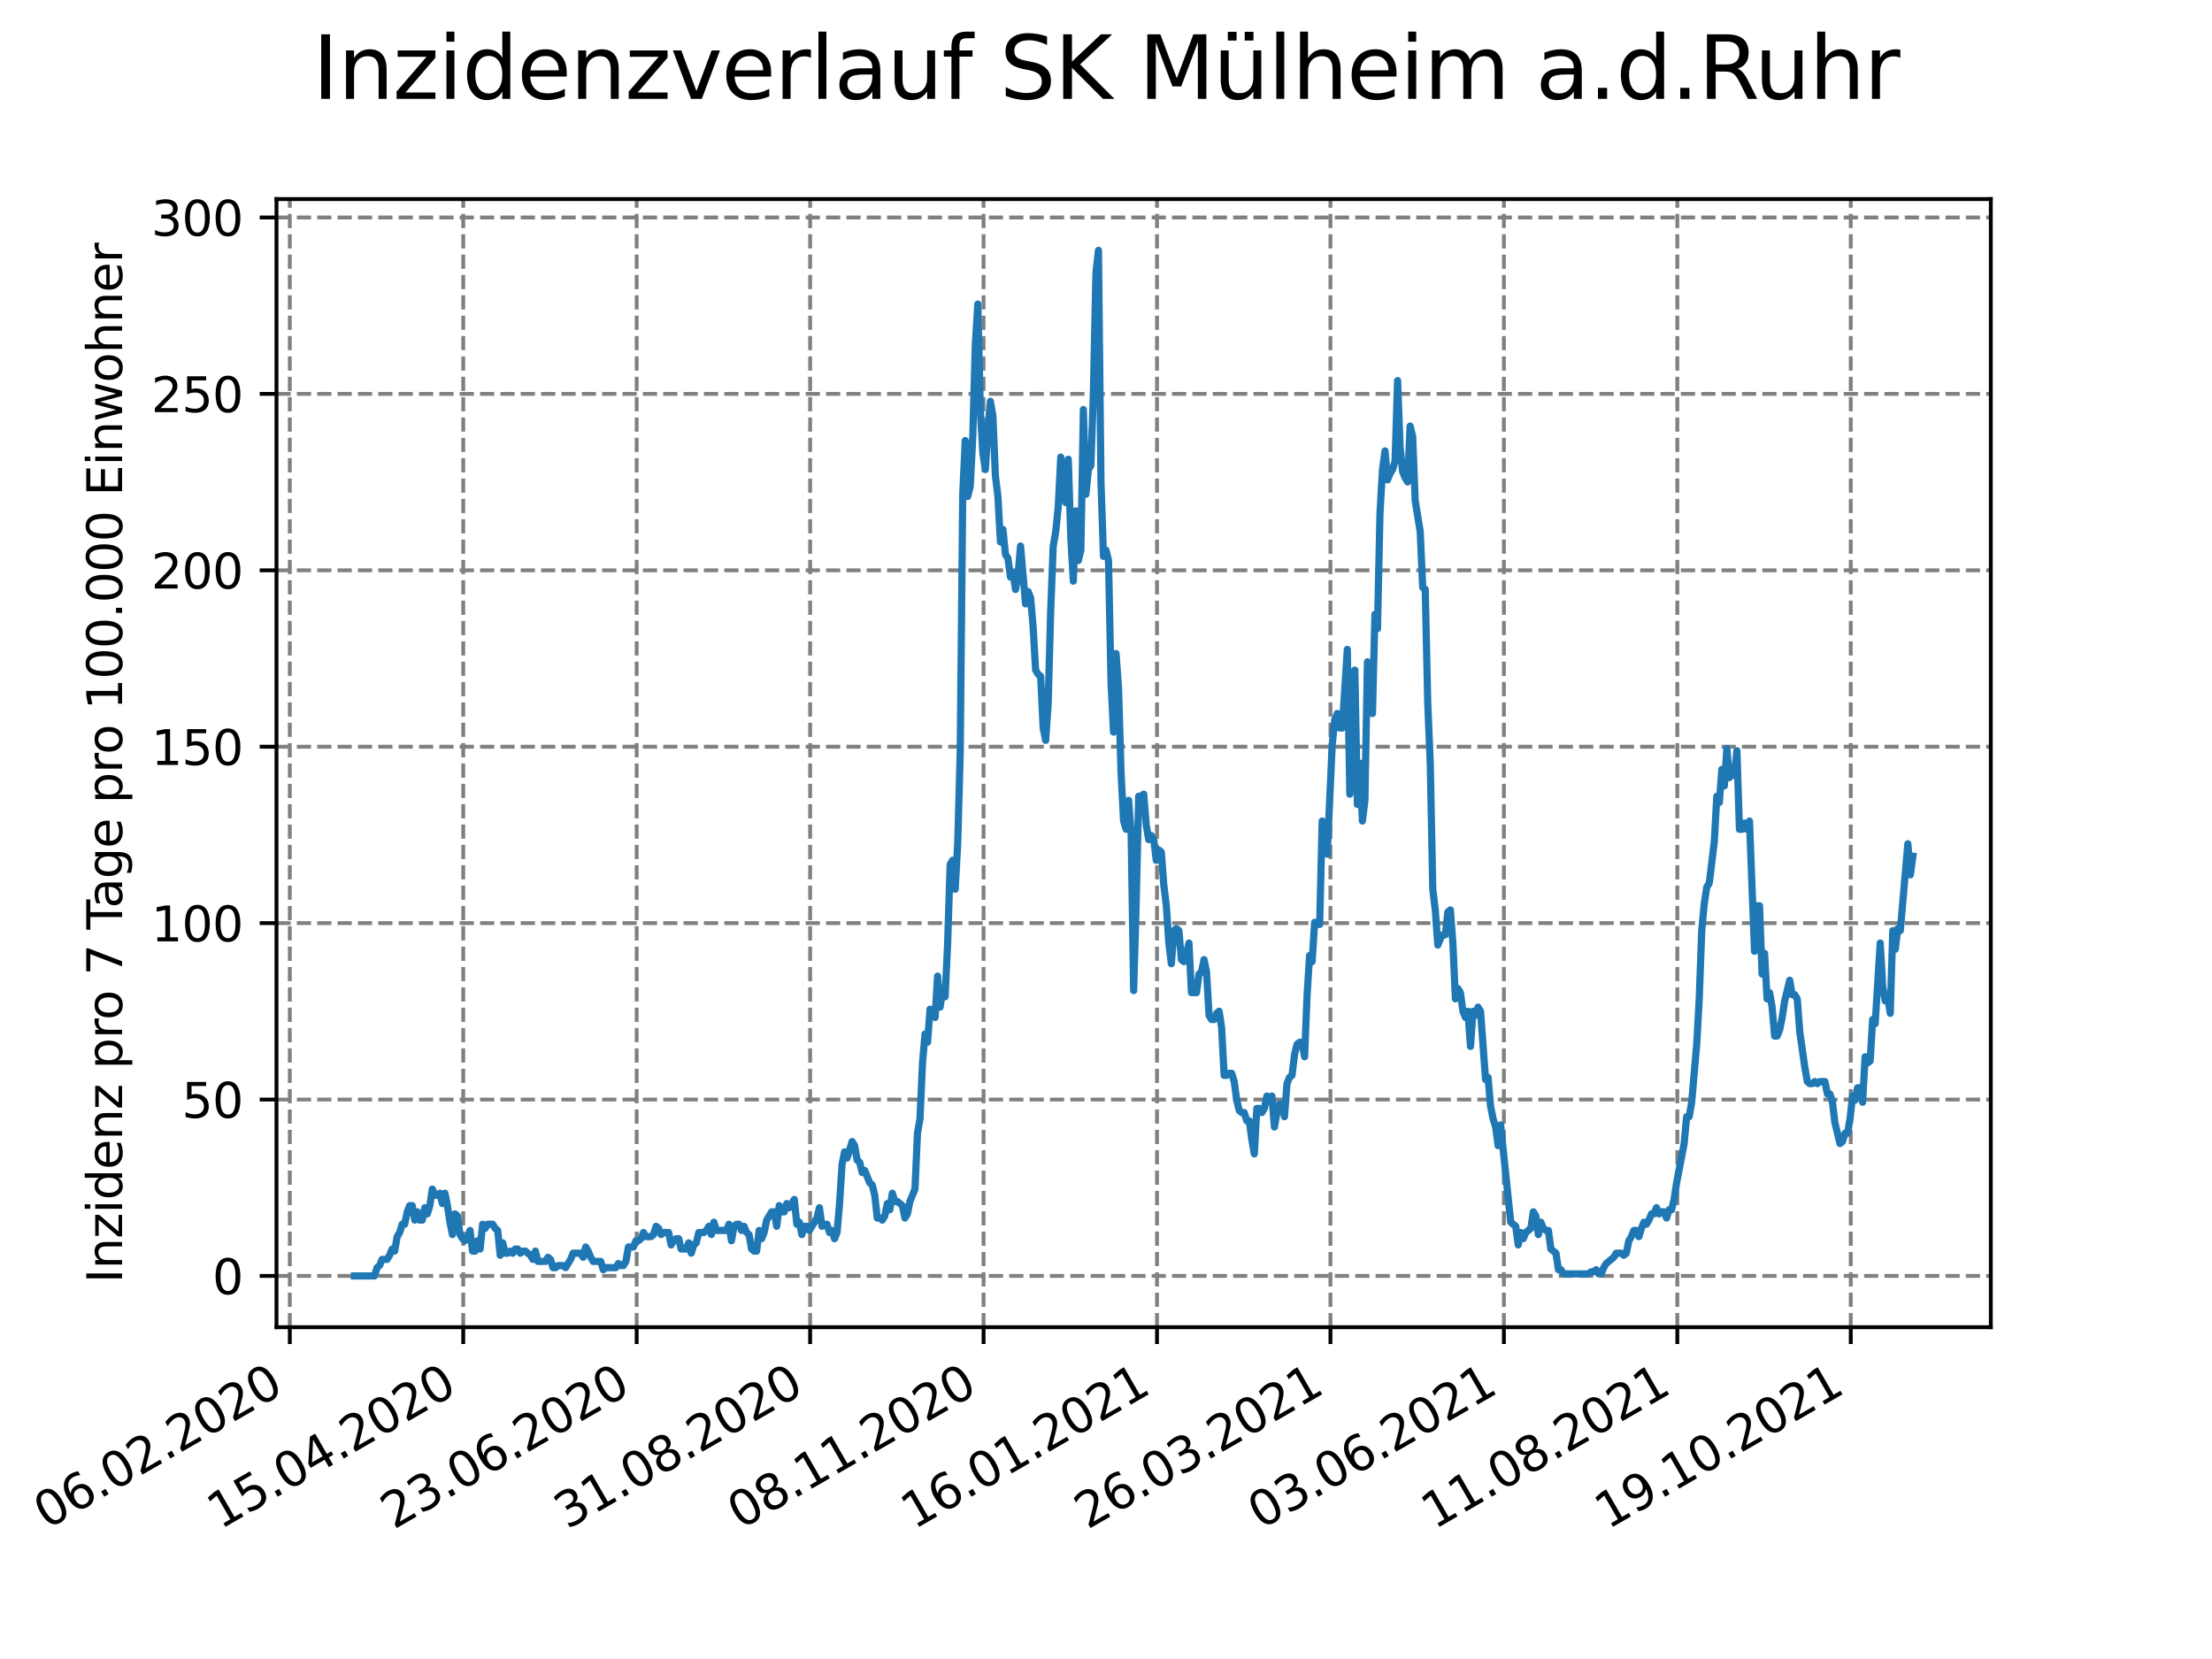 <?xml version="1.0" encoding="utf-8" standalone="no"?>
<!DOCTYPE svg PUBLIC "-//W3C//DTD SVG 1.1//EN"
  "http://www.w3.org/Graphics/SVG/1.1/DTD/svg11.dtd">
<svg height="345.6pt" version="1.1" viewBox="0 0 460.8 345.6" width="460.8pt" xmlns="http://www.w3.org/2000/svg" xmlns:xlink="http://www.w3.org/1999/xlink">
 <defs>
  <style type="text/css">*{stroke-linecap:butt;stroke-linejoin:round;}</style>
 </defs>
 <g id="figure_1">
  <g id="patch_1">
   <path d="M 0 345.6 
L 460.8 345.6 
L 460.8 0 
L 0 0 
z
" style="fill:#ffffff;"/>
  </g>
  <g id="axes_1">
   <g id="patch_2">
    <path d="M 57.6 276.48 
L 414.72 276.48 
L 414.72 41.472 
L 57.6 41.472 
z
" style="fill:#ffffff;"/>
   </g>
   <g id="matplotlib.axis_1">
    <g id="xtick_1">
     <g id="line2d_1">
      <path clip-path="url(#p11ac6b280d)" d="M 60.371 276.48 
L 60.371 41.472 
" style="fill:none;stroke:#808080;stroke-dasharray:2.96,1.28;stroke-dashoffset:0;stroke-width:0.8;"/>
     </g>
     <g id="line2d_2">
      <defs>
       <path d="M 0 0 
L 0 3.5 
" id="m14505010fe" style="stroke:#000000;stroke-width:0.8;"/>
      </defs>
      <g>
       <use style="stroke:#000000;stroke-width:0.8;" x="60.371" xlink:href="#m14505010fe" y="276.48"/>
      </g>
     </g>
     <g id="text_1">
      <!-- 06.02.2020 -->
      <g transform="translate(9.746 318.689)rotate(-30)scale(0.1 -0.1)">
       <defs>
        <path d="M 2034 4250 
Q 1547 4250 1301 3770 
Q 1056 3291 1056 2328 
Q 1056 1369 1301 889 
Q 1547 409 2034 409 
Q 2525 409 2770 889 
Q 3016 1369 3016 2328 
Q 3016 3291 2770 3770 
Q 2525 4250 2034 4250 
z
M 2034 4750 
Q 2819 4750 3233 4129 
Q 3647 3509 3647 2328 
Q 3647 1150 3233 529 
Q 2819 -91 2034 -91 
Q 1250 -91 836 529 
Q 422 1150 422 2328 
Q 422 3509 836 4129 
Q 1250 4750 2034 4750 
z
" id="DejaVuSans-30" transform="scale(0.016)"/>
        <path d="M 2113 2584 
Q 1688 2584 1439 2293 
Q 1191 2003 1191 1497 
Q 1191 994 1439 701 
Q 1688 409 2113 409 
Q 2538 409 2786 701 
Q 3034 994 3034 1497 
Q 3034 2003 2786 2293 
Q 2538 2584 2113 2584 
z
M 3366 4563 
L 3366 3988 
Q 3128 4100 2886 4159 
Q 2644 4219 2406 4219 
Q 1781 4219 1451 3797 
Q 1122 3375 1075 2522 
Q 1259 2794 1537 2939 
Q 1816 3084 2150 3084 
Q 2853 3084 3261 2657 
Q 3669 2231 3669 1497 
Q 3669 778 3244 343 
Q 2819 -91 2113 -91 
Q 1303 -91 875 529 
Q 447 1150 447 2328 
Q 447 3434 972 4092 
Q 1497 4750 2381 4750 
Q 2619 4750 2861 4703 
Q 3103 4656 3366 4563 
z
" id="DejaVuSans-36" transform="scale(0.016)"/>
        <path d="M 684 794 
L 1344 794 
L 1344 0 
L 684 0 
L 684 794 
z
" id="DejaVuSans-2e" transform="scale(0.016)"/>
        <path d="M 1228 531 
L 3431 531 
L 3431 0 
L 469 0 
L 469 531 
Q 828 903 1448 1529 
Q 2069 2156 2228 2338 
Q 2531 2678 2651 2914 
Q 2772 3150 2772 3378 
Q 2772 3750 2511 3984 
Q 2250 4219 1831 4219 
Q 1534 4219 1204 4116 
Q 875 4013 500 3803 
L 500 4441 
Q 881 4594 1212 4672 
Q 1544 4750 1819 4750 
Q 2544 4750 2975 4387 
Q 3406 4025 3406 3419 
Q 3406 3131 3298 2873 
Q 3191 2616 2906 2266 
Q 2828 2175 2409 1742 
Q 1991 1309 1228 531 
z
" id="DejaVuSans-32" transform="scale(0.016)"/>
       </defs>
       <use xlink:href="#DejaVuSans-30"/>
       <use x="63.623" xlink:href="#DejaVuSans-36"/>
       <use x="127.246" xlink:href="#DejaVuSans-2e"/>
       <use x="159.033" xlink:href="#DejaVuSans-30"/>
       <use x="222.656" xlink:href="#DejaVuSans-32"/>
       <use x="286.279" xlink:href="#DejaVuSans-2e"/>
       <use x="318.066" xlink:href="#DejaVuSans-32"/>
       <use x="381.689" xlink:href="#DejaVuSans-30"/>
       <use x="445.312" xlink:href="#DejaVuSans-32"/>
       <use x="508.936" xlink:href="#DejaVuSans-30"/>
      </g>
     </g>
    </g>
    <g id="xtick_2">
     <g id="line2d_3">
      <path clip-path="url(#p11ac6b280d)" d="M 96.502 276.48 
L 96.502 41.472 
" style="fill:none;stroke:#808080;stroke-dasharray:2.96,1.28;stroke-dashoffset:0;stroke-width:0.8;"/>
     </g>
     <g id="line2d_4">
      <g>
       <use style="stroke:#000000;stroke-width:0.8;" x="96.502" xlink:href="#m14505010fe" y="276.48"/>
      </g>
     </g>
     <g id="text_2">
      <!-- 15.04.2020 -->
      <g transform="translate(45.877 318.689)rotate(-30)scale(0.1 -0.1)">
       <defs>
        <path d="M 794 531 
L 1825 531 
L 1825 4091 
L 703 3866 
L 703 4441 
L 1819 4666 
L 2450 4666 
L 2450 531 
L 3481 531 
L 3481 0 
L 794 0 
L 794 531 
z
" id="DejaVuSans-31" transform="scale(0.016)"/>
        <path d="M 691 4666 
L 3169 4666 
L 3169 4134 
L 1269 4134 
L 1269 2991 
Q 1406 3038 1543 3061 
Q 1681 3084 1819 3084 
Q 2600 3084 3056 2656 
Q 3513 2228 3513 1497 
Q 3513 744 3044 326 
Q 2575 -91 1722 -91 
Q 1428 -91 1123 -41 
Q 819 9 494 109 
L 494 744 
Q 775 591 1075 516 
Q 1375 441 1709 441 
Q 2250 441 2565 725 
Q 2881 1009 2881 1497 
Q 2881 1984 2565 2268 
Q 2250 2553 1709 2553 
Q 1456 2553 1204 2497 
Q 953 2441 691 2322 
L 691 4666 
z
" id="DejaVuSans-35" transform="scale(0.016)"/>
        <path d="M 2419 4116 
L 825 1625 
L 2419 1625 
L 2419 4116 
z
M 2253 4666 
L 3047 4666 
L 3047 1625 
L 3713 1625 
L 3713 1100 
L 3047 1100 
L 3047 0 
L 2419 0 
L 2419 1100 
L 313 1100 
L 313 1709 
L 2253 4666 
z
" id="DejaVuSans-34" transform="scale(0.016)"/>
       </defs>
       <use xlink:href="#DejaVuSans-31"/>
       <use x="63.623" xlink:href="#DejaVuSans-35"/>
       <use x="127.246" xlink:href="#DejaVuSans-2e"/>
       <use x="159.033" xlink:href="#DejaVuSans-30"/>
       <use x="222.656" xlink:href="#DejaVuSans-34"/>
       <use x="286.279" xlink:href="#DejaVuSans-2e"/>
       <use x="318.066" xlink:href="#DejaVuSans-32"/>
       <use x="381.689" xlink:href="#DejaVuSans-30"/>
       <use x="445.312" xlink:href="#DejaVuSans-32"/>
       <use x="508.936" xlink:href="#DejaVuSans-30"/>
      </g>
     </g>
    </g>
    <g id="xtick_3">
     <g id="line2d_5">
      <path clip-path="url(#p11ac6b280d)" d="M 132.633 276.48 
L 132.633 41.472 
" style="fill:none;stroke:#808080;stroke-dasharray:2.96,1.28;stroke-dashoffset:0;stroke-width:0.8;"/>
     </g>
     <g id="line2d_6">
      <g>
       <use style="stroke:#000000;stroke-width:0.8;" x="132.633" xlink:href="#m14505010fe" y="276.48"/>
      </g>
     </g>
     <g id="text_3">
      <!-- 23.06.2020 -->
      <g transform="translate(82.008 318.689)rotate(-30)scale(0.1 -0.1)">
       <defs>
        <path d="M 2597 2516 
Q 3050 2419 3304 2112 
Q 3559 1806 3559 1356 
Q 3559 666 3084 287 
Q 2609 -91 1734 -91 
Q 1441 -91 1130 -33 
Q 819 25 488 141 
L 488 750 
Q 750 597 1062 519 
Q 1375 441 1716 441 
Q 2309 441 2620 675 
Q 2931 909 2931 1356 
Q 2931 1769 2642 2001 
Q 2353 2234 1838 2234 
L 1294 2234 
L 1294 2753 
L 1863 2753 
Q 2328 2753 2575 2939 
Q 2822 3125 2822 3475 
Q 2822 3834 2567 4026 
Q 2313 4219 1838 4219 
Q 1578 4219 1281 4162 
Q 984 4106 628 3988 
L 628 4550 
Q 988 4650 1302 4700 
Q 1616 4750 1894 4750 
Q 2613 4750 3031 4423 
Q 3450 4097 3450 3541 
Q 3450 3153 3228 2886 
Q 3006 2619 2597 2516 
z
" id="DejaVuSans-33" transform="scale(0.016)"/>
       </defs>
       <use xlink:href="#DejaVuSans-32"/>
       <use x="63.623" xlink:href="#DejaVuSans-33"/>
       <use x="127.246" xlink:href="#DejaVuSans-2e"/>
       <use x="159.033" xlink:href="#DejaVuSans-30"/>
       <use x="222.656" xlink:href="#DejaVuSans-36"/>
       <use x="286.279" xlink:href="#DejaVuSans-2e"/>
       <use x="318.066" xlink:href="#DejaVuSans-32"/>
       <use x="381.689" xlink:href="#DejaVuSans-30"/>
       <use x="445.312" xlink:href="#DejaVuSans-32"/>
       <use x="508.936" xlink:href="#DejaVuSans-30"/>
      </g>
     </g>
    </g>
    <g id="xtick_4">
     <g id="line2d_7">
      <path clip-path="url(#p11ac6b280d)" d="M 168.764 276.48 
L 168.764 41.472 
" style="fill:none;stroke:#808080;stroke-dasharray:2.96,1.28;stroke-dashoffset:0;stroke-width:0.8;"/>
     </g>
     <g id="line2d_8">
      <g>
       <use style="stroke:#000000;stroke-width:0.8;" x="168.764" xlink:href="#m14505010fe" y="276.48"/>
      </g>
     </g>
     <g id="text_4">
      <!-- 31.08.2020 -->
      <g transform="translate(118.138 318.689)rotate(-30)scale(0.1 -0.1)">
       <defs>
        <path d="M 2034 2216 
Q 1584 2216 1326 1975 
Q 1069 1734 1069 1313 
Q 1069 891 1326 650 
Q 1584 409 2034 409 
Q 2484 409 2743 651 
Q 3003 894 3003 1313 
Q 3003 1734 2745 1975 
Q 2488 2216 2034 2216 
z
M 1403 2484 
Q 997 2584 770 2862 
Q 544 3141 544 3541 
Q 544 4100 942 4425 
Q 1341 4750 2034 4750 
Q 2731 4750 3128 4425 
Q 3525 4100 3525 3541 
Q 3525 3141 3298 2862 
Q 3072 2584 2669 2484 
Q 3125 2378 3379 2068 
Q 3634 1759 3634 1313 
Q 3634 634 3220 271 
Q 2806 -91 2034 -91 
Q 1263 -91 848 271 
Q 434 634 434 1313 
Q 434 1759 690 2068 
Q 947 2378 1403 2484 
z
M 1172 3481 
Q 1172 3119 1398 2916 
Q 1625 2713 2034 2713 
Q 2441 2713 2670 2916 
Q 2900 3119 2900 3481 
Q 2900 3844 2670 4047 
Q 2441 4250 2034 4250 
Q 1625 4250 1398 4047 
Q 1172 3844 1172 3481 
z
" id="DejaVuSans-38" transform="scale(0.016)"/>
       </defs>
       <use xlink:href="#DejaVuSans-33"/>
       <use x="63.623" xlink:href="#DejaVuSans-31"/>
       <use x="127.246" xlink:href="#DejaVuSans-2e"/>
       <use x="159.033" xlink:href="#DejaVuSans-30"/>
       <use x="222.656" xlink:href="#DejaVuSans-38"/>
       <use x="286.279" xlink:href="#DejaVuSans-2e"/>
       <use x="318.066" xlink:href="#DejaVuSans-32"/>
       <use x="381.689" xlink:href="#DejaVuSans-30"/>
       <use x="445.312" xlink:href="#DejaVuSans-32"/>
       <use x="508.936" xlink:href="#DejaVuSans-30"/>
      </g>
     </g>
    </g>
    <g id="xtick_5">
     <g id="line2d_9">
      <path clip-path="url(#p11ac6b280d)" d="M 204.895 276.48 
L 204.895 41.472 
" style="fill:none;stroke:#808080;stroke-dasharray:2.96,1.28;stroke-dashoffset:0;stroke-width:0.8;"/>
     </g>
     <g id="line2d_10">
      <g>
       <use style="stroke:#000000;stroke-width:0.8;" x="204.895" xlink:href="#m14505010fe" y="276.48"/>
      </g>
     </g>
     <g id="text_5">
      <!-- 08.11.2020 -->
      <g transform="translate(154.269 318.689)rotate(-30)scale(0.1 -0.1)">
       <use xlink:href="#DejaVuSans-30"/>
       <use x="63.623" xlink:href="#DejaVuSans-38"/>
       <use x="127.246" xlink:href="#DejaVuSans-2e"/>
       <use x="159.033" xlink:href="#DejaVuSans-31"/>
       <use x="222.656" xlink:href="#DejaVuSans-31"/>
       <use x="286.279" xlink:href="#DejaVuSans-2e"/>
       <use x="318.066" xlink:href="#DejaVuSans-32"/>
       <use x="381.689" xlink:href="#DejaVuSans-30"/>
       <use x="445.312" xlink:href="#DejaVuSans-32"/>
       <use x="508.936" xlink:href="#DejaVuSans-30"/>
      </g>
     </g>
    </g>
    <g id="xtick_6">
     <g id="line2d_11">
      <path clip-path="url(#p11ac6b280d)" d="M 241.025 276.48 
L 241.025 41.472 
" style="fill:none;stroke:#808080;stroke-dasharray:2.96,1.28;stroke-dashoffset:0;stroke-width:0.8;"/>
     </g>
     <g id="line2d_12">
      <g>
       <use style="stroke:#000000;stroke-width:0.8;" x="241.025" xlink:href="#m14505010fe" y="276.48"/>
      </g>
     </g>
     <g id="text_6">
      <!-- 16.01.2021 -->
      <g transform="translate(190.4 318.689)rotate(-30)scale(0.1 -0.1)">
       <use xlink:href="#DejaVuSans-31"/>
       <use x="63.623" xlink:href="#DejaVuSans-36"/>
       <use x="127.246" xlink:href="#DejaVuSans-2e"/>
       <use x="159.033" xlink:href="#DejaVuSans-30"/>
       <use x="222.656" xlink:href="#DejaVuSans-31"/>
       <use x="286.279" xlink:href="#DejaVuSans-2e"/>
       <use x="318.066" xlink:href="#DejaVuSans-32"/>
       <use x="381.689" xlink:href="#DejaVuSans-30"/>
       <use x="445.312" xlink:href="#DejaVuSans-32"/>
       <use x="508.936" xlink:href="#DejaVuSans-31"/>
      </g>
     </g>
    </g>
    <g id="xtick_7">
     <g id="line2d_13">
      <path clip-path="url(#p11ac6b280d)" d="M 277.156 276.48 
L 277.156 41.472 
" style="fill:none;stroke:#808080;stroke-dasharray:2.96,1.28;stroke-dashoffset:0;stroke-width:0.8;"/>
     </g>
     <g id="line2d_14">
      <g>
       <use style="stroke:#000000;stroke-width:0.8;" x="277.156" xlink:href="#m14505010fe" y="276.48"/>
      </g>
     </g>
     <g id="text_7">
      <!-- 26.03.2021 -->
      <g transform="translate(226.531 318.689)rotate(-30)scale(0.1 -0.1)">
       <use xlink:href="#DejaVuSans-32"/>
       <use x="63.623" xlink:href="#DejaVuSans-36"/>
       <use x="127.246" xlink:href="#DejaVuSans-2e"/>
       <use x="159.033" xlink:href="#DejaVuSans-30"/>
       <use x="222.656" xlink:href="#DejaVuSans-33"/>
       <use x="286.279" xlink:href="#DejaVuSans-2e"/>
       <use x="318.066" xlink:href="#DejaVuSans-32"/>
       <use x="381.689" xlink:href="#DejaVuSans-30"/>
       <use x="445.312" xlink:href="#DejaVuSans-32"/>
       <use x="508.936" xlink:href="#DejaVuSans-31"/>
      </g>
     </g>
    </g>
    <g id="xtick_8">
     <g id="line2d_15">
      <path clip-path="url(#p11ac6b280d)" d="M 313.287 276.48 
L 313.287 41.472 
" style="fill:none;stroke:#808080;stroke-dasharray:2.96,1.28;stroke-dashoffset:0;stroke-width:0.8;"/>
     </g>
     <g id="line2d_16">
      <g>
       <use style="stroke:#000000;stroke-width:0.8;" x="313.287" xlink:href="#m14505010fe" y="276.48"/>
      </g>
     </g>
     <g id="text_8">
      <!-- 03.06.2021 -->
      <g transform="translate(262.662 318.689)rotate(-30)scale(0.1 -0.1)">
       <use xlink:href="#DejaVuSans-30"/>
       <use x="63.623" xlink:href="#DejaVuSans-33"/>
       <use x="127.246" xlink:href="#DejaVuSans-2e"/>
       <use x="159.033" xlink:href="#DejaVuSans-30"/>
       <use x="222.656" xlink:href="#DejaVuSans-36"/>
       <use x="286.279" xlink:href="#DejaVuSans-2e"/>
       <use x="318.066" xlink:href="#DejaVuSans-32"/>
       <use x="381.689" xlink:href="#DejaVuSans-30"/>
       <use x="445.312" xlink:href="#DejaVuSans-32"/>
       <use x="508.936" xlink:href="#DejaVuSans-31"/>
      </g>
     </g>
    </g>
    <g id="xtick_9">
     <g id="line2d_17">
      <path clip-path="url(#p11ac6b280d)" d="M 349.418 276.48 
L 349.418 41.472 
" style="fill:none;stroke:#808080;stroke-dasharray:2.96,1.28;stroke-dashoffset:0;stroke-width:0.8;"/>
     </g>
     <g id="line2d_18">
      <g>
       <use style="stroke:#000000;stroke-width:0.8;" x="349.418" xlink:href="#m14505010fe" y="276.48"/>
      </g>
     </g>
     <g id="text_9">
      <!-- 11.08.2021 -->
      <g transform="translate(298.793 318.689)rotate(-30)scale(0.1 -0.1)">
       <use xlink:href="#DejaVuSans-31"/>
       <use x="63.623" xlink:href="#DejaVuSans-31"/>
       <use x="127.246" xlink:href="#DejaVuSans-2e"/>
       <use x="159.033" xlink:href="#DejaVuSans-30"/>
       <use x="222.656" xlink:href="#DejaVuSans-38"/>
       <use x="286.279" xlink:href="#DejaVuSans-2e"/>
       <use x="318.066" xlink:href="#DejaVuSans-32"/>
       <use x="381.689" xlink:href="#DejaVuSans-30"/>
       <use x="445.312" xlink:href="#DejaVuSans-32"/>
       <use x="508.936" xlink:href="#DejaVuSans-31"/>
      </g>
     </g>
    </g>
    <g id="xtick_10">
     <g id="line2d_19">
      <path clip-path="url(#p11ac6b280d)" d="M 385.549 276.48 
L 385.549 41.472 
" style="fill:none;stroke:#808080;stroke-dasharray:2.96,1.28;stroke-dashoffset:0;stroke-width:0.8;"/>
     </g>
     <g id="line2d_20">
      <g>
       <use style="stroke:#000000;stroke-width:0.8;" x="385.549" xlink:href="#m14505010fe" y="276.48"/>
      </g>
     </g>
     <g id="text_10">
      <!-- 19.10.2021 -->
      <g transform="translate(334.924 318.689)rotate(-30)scale(0.1 -0.1)">
       <defs>
        <path d="M 703 97 
L 703 672 
Q 941 559 1184 500 
Q 1428 441 1663 441 
Q 2288 441 2617 861 
Q 2947 1281 2994 2138 
Q 2813 1869 2534 1725 
Q 2256 1581 1919 1581 
Q 1219 1581 811 2004 
Q 403 2428 403 3163 
Q 403 3881 828 4315 
Q 1253 4750 1959 4750 
Q 2769 4750 3195 4129 
Q 3622 3509 3622 2328 
Q 3622 1225 3098 567 
Q 2575 -91 1691 -91 
Q 1453 -91 1209 -44 
Q 966 3 703 97 
z
M 1959 2075 
Q 2384 2075 2632 2365 
Q 2881 2656 2881 3163 
Q 2881 3666 2632 3958 
Q 2384 4250 1959 4250 
Q 1534 4250 1286 3958 
Q 1038 3666 1038 3163 
Q 1038 2656 1286 2365 
Q 1534 2075 1959 2075 
z
" id="DejaVuSans-39" transform="scale(0.016)"/>
       </defs>
       <use xlink:href="#DejaVuSans-31"/>
       <use x="63.623" xlink:href="#DejaVuSans-39"/>
       <use x="127.246" xlink:href="#DejaVuSans-2e"/>
       <use x="159.033" xlink:href="#DejaVuSans-31"/>
       <use x="222.656" xlink:href="#DejaVuSans-30"/>
       <use x="286.279" xlink:href="#DejaVuSans-2e"/>
       <use x="318.066" xlink:href="#DejaVuSans-32"/>
       <use x="381.689" xlink:href="#DejaVuSans-30"/>
       <use x="445.312" xlink:href="#DejaVuSans-32"/>
       <use x="508.936" xlink:href="#DejaVuSans-31"/>
      </g>
     </g>
    </g>
   </g>
   <g id="matplotlib.axis_2">
    <g id="ytick_1">
     <g id="line2d_21">
      <path clip-path="url(#p11ac6b280d)" d="M 57.6 265.798 
L 414.72 265.798 
" style="fill:none;stroke:#808080;stroke-dasharray:2.96,1.28;stroke-dashoffset:0;stroke-width:0.8;"/>
     </g>
     <g id="line2d_22">
      <defs>
       <path d="M 0 0 
L -3.5 0 
" id="m99dc9581dc" style="stroke:#000000;stroke-width:0.8;"/>
      </defs>
      <g>
       <use style="stroke:#000000;stroke-width:0.8;" x="57.6" xlink:href="#m99dc9581dc" y="265.798"/>
      </g>
     </g>
     <g id="text_11">
      <!-- 0 -->
      <g transform="translate(44.237 269.597)scale(0.1 -0.1)">
       <use xlink:href="#DejaVuSans-30"/>
      </g>
     </g>
    </g>
    <g id="ytick_2">
     <g id="line2d_23">
      <path clip-path="url(#p11ac6b280d)" d="M 57.6 229.049 
L 414.72 229.049 
" style="fill:none;stroke:#808080;stroke-dasharray:2.96,1.28;stroke-dashoffset:0;stroke-width:0.8;"/>
     </g>
     <g id="line2d_24">
      <g>
       <use style="stroke:#000000;stroke-width:0.8;" x="57.6" xlink:href="#m99dc9581dc" y="229.049"/>
      </g>
     </g>
     <g id="text_12">
      <!-- 50 -->
      <g transform="translate(37.875 232.849)scale(0.1 -0.1)">
       <use xlink:href="#DejaVuSans-35"/>
       <use x="63.623" xlink:href="#DejaVuSans-30"/>
      </g>
     </g>
    </g>
    <g id="ytick_3">
     <g id="line2d_25">
      <path clip-path="url(#p11ac6b280d)" d="M 57.6 192.301 
L 414.72 192.301 
" style="fill:none;stroke:#808080;stroke-dasharray:2.96,1.28;stroke-dashoffset:0;stroke-width:0.8;"/>
     </g>
     <g id="line2d_26">
      <g>
       <use style="stroke:#000000;stroke-width:0.8;" x="57.6" xlink:href="#m99dc9581dc" y="192.301"/>
      </g>
     </g>
     <g id="text_13">
      <!-- 100 -->
      <g transform="translate(31.512 196.1)scale(0.1 -0.1)">
       <use xlink:href="#DejaVuSans-31"/>
       <use x="63.623" xlink:href="#DejaVuSans-30"/>
       <use x="127.246" xlink:href="#DejaVuSans-30"/>
      </g>
     </g>
    </g>
    <g id="ytick_4">
     <g id="line2d_27">
      <path clip-path="url(#p11ac6b280d)" d="M 57.6 155.553 
L 414.72 155.553 
" style="fill:none;stroke:#808080;stroke-dasharray:2.96,1.28;stroke-dashoffset:0;stroke-width:0.8;"/>
     </g>
     <g id="line2d_28">
      <g>
       <use style="stroke:#000000;stroke-width:0.8;" x="57.6" xlink:href="#m99dc9581dc" y="155.553"/>
      </g>
     </g>
     <g id="text_14">
      <!-- 150 -->
      <g transform="translate(31.512 159.352)scale(0.1 -0.1)">
       <use xlink:href="#DejaVuSans-31"/>
       <use x="63.623" xlink:href="#DejaVuSans-35"/>
       <use x="127.246" xlink:href="#DejaVuSans-30"/>
      </g>
     </g>
    </g>
    <g id="ytick_5">
     <g id="line2d_29">
      <path clip-path="url(#p11ac6b280d)" d="M 57.6 118.804 
L 414.72 118.804 
" style="fill:none;stroke:#808080;stroke-dasharray:2.96,1.28;stroke-dashoffset:0;stroke-width:0.8;"/>
     </g>
     <g id="line2d_30">
      <g>
       <use style="stroke:#000000;stroke-width:0.8;" x="57.6" xlink:href="#m99dc9581dc" y="118.804"/>
      </g>
     </g>
     <g id="text_15">
      <!-- 200 -->
      <g transform="translate(31.512 122.603)scale(0.1 -0.1)">
       <use xlink:href="#DejaVuSans-32"/>
       <use x="63.623" xlink:href="#DejaVuSans-30"/>
       <use x="127.246" xlink:href="#DejaVuSans-30"/>
      </g>
     </g>
    </g>
    <g id="ytick_6">
     <g id="line2d_31">
      <path clip-path="url(#p11ac6b280d)" d="M 57.6 82.056 
L 414.72 82.056 
" style="fill:none;stroke:#808080;stroke-dasharray:2.96,1.28;stroke-dashoffset:0;stroke-width:0.8;"/>
     </g>
     <g id="line2d_32">
      <g>
       <use style="stroke:#000000;stroke-width:0.8;" x="57.6" xlink:href="#m99dc9581dc" y="82.056"/>
      </g>
     </g>
     <g id="text_16">
      <!-- 250 -->
      <g transform="translate(31.512 85.855)scale(0.1 -0.1)">
       <use xlink:href="#DejaVuSans-32"/>
       <use x="63.623" xlink:href="#DejaVuSans-35"/>
       <use x="127.246" xlink:href="#DejaVuSans-30"/>
      </g>
     </g>
    </g>
    <g id="ytick_7">
     <g id="line2d_33">
      <path clip-path="url(#p11ac6b280d)" d="M 57.6 45.307 
L 414.72 45.307 
" style="fill:none;stroke:#808080;stroke-dasharray:2.96,1.28;stroke-dashoffset:0;stroke-width:0.8;"/>
     </g>
     <g id="line2d_34">
      <g>
       <use style="stroke:#000000;stroke-width:0.8;" x="57.6" xlink:href="#m99dc9581dc" y="45.307"/>
      </g>
     </g>
     <g id="text_17">
      <!-- 300 -->
      <g transform="translate(31.512 49.106)scale(0.1 -0.1)">
       <use xlink:href="#DejaVuSans-33"/>
       <use x="63.623" xlink:href="#DejaVuSans-30"/>
       <use x="127.246" xlink:href="#DejaVuSans-30"/>
      </g>
     </g>
    </g>
    <g id="text_18">
     <!-- Inzidenz pro 7 Tage pro 100.000 Einwohner -->
     <g transform="translate(25.433 267.301)rotate(-90)scale(0.1 -0.1)">
      <defs>
       <path d="M 628 4666 
L 1259 4666 
L 1259 0 
L 628 0 
L 628 4666 
z
" id="DejaVuSans-49" transform="scale(0.016)"/>
       <path d="M 3513 2113 
L 3513 0 
L 2938 0 
L 2938 2094 
Q 2938 2591 2744 2837 
Q 2550 3084 2163 3084 
Q 1697 3084 1428 2787 
Q 1159 2491 1159 1978 
L 1159 0 
L 581 0 
L 581 3500 
L 1159 3500 
L 1159 2956 
Q 1366 3272 1645 3428 
Q 1925 3584 2291 3584 
Q 2894 3584 3203 3211 
Q 3513 2838 3513 2113 
z
" id="DejaVuSans-6e" transform="scale(0.016)"/>
       <path d="M 353 3500 
L 3084 3500 
L 3084 2975 
L 922 459 
L 3084 459 
L 3084 0 
L 275 0 
L 275 525 
L 2438 3041 
L 353 3041 
L 353 3500 
z
" id="DejaVuSans-7a" transform="scale(0.016)"/>
       <path d="M 603 3500 
L 1178 3500 
L 1178 0 
L 603 0 
L 603 3500 
z
M 603 4863 
L 1178 4863 
L 1178 4134 
L 603 4134 
L 603 4863 
z
" id="DejaVuSans-69" transform="scale(0.016)"/>
       <path d="M 2906 2969 
L 2906 4863 
L 3481 4863 
L 3481 0 
L 2906 0 
L 2906 525 
Q 2725 213 2448 61 
Q 2172 -91 1784 -91 
Q 1150 -91 751 415 
Q 353 922 353 1747 
Q 353 2572 751 3078 
Q 1150 3584 1784 3584 
Q 2172 3584 2448 3432 
Q 2725 3281 2906 2969 
z
M 947 1747 
Q 947 1113 1208 752 
Q 1469 391 1925 391 
Q 2381 391 2643 752 
Q 2906 1113 2906 1747 
Q 2906 2381 2643 2742 
Q 2381 3103 1925 3103 
Q 1469 3103 1208 2742 
Q 947 2381 947 1747 
z
" id="DejaVuSans-64" transform="scale(0.016)"/>
       <path d="M 3597 1894 
L 3597 1613 
L 953 1613 
Q 991 1019 1311 708 
Q 1631 397 2203 397 
Q 2534 397 2845 478 
Q 3156 559 3463 722 
L 3463 178 
Q 3153 47 2828 -22 
Q 2503 -91 2169 -91 
Q 1331 -91 842 396 
Q 353 884 353 1716 
Q 353 2575 817 3079 
Q 1281 3584 2069 3584 
Q 2775 3584 3186 3129 
Q 3597 2675 3597 1894 
z
M 3022 2063 
Q 3016 2534 2758 2815 
Q 2500 3097 2075 3097 
Q 1594 3097 1305 2825 
Q 1016 2553 972 2059 
L 3022 2063 
z
" id="DejaVuSans-65" transform="scale(0.016)"/>
       <path id="DejaVuSans-20" transform="scale(0.016)"/>
       <path d="M 1159 525 
L 1159 -1331 
L 581 -1331 
L 581 3500 
L 1159 3500 
L 1159 2969 
Q 1341 3281 1617 3432 
Q 1894 3584 2278 3584 
Q 2916 3584 3314 3078 
Q 3713 2572 3713 1747 
Q 3713 922 3314 415 
Q 2916 -91 2278 -91 
Q 1894 -91 1617 61 
Q 1341 213 1159 525 
z
M 3116 1747 
Q 3116 2381 2855 2742 
Q 2594 3103 2138 3103 
Q 1681 3103 1420 2742 
Q 1159 2381 1159 1747 
Q 1159 1113 1420 752 
Q 1681 391 2138 391 
Q 2594 391 2855 752 
Q 3116 1113 3116 1747 
z
" id="DejaVuSans-70" transform="scale(0.016)"/>
       <path d="M 2631 2963 
Q 2534 3019 2420 3045 
Q 2306 3072 2169 3072 
Q 1681 3072 1420 2755 
Q 1159 2438 1159 1844 
L 1159 0 
L 581 0 
L 581 3500 
L 1159 3500 
L 1159 2956 
Q 1341 3275 1631 3429 
Q 1922 3584 2338 3584 
Q 2397 3584 2469 3576 
Q 2541 3569 2628 3553 
L 2631 2963 
z
" id="DejaVuSans-72" transform="scale(0.016)"/>
       <path d="M 1959 3097 
Q 1497 3097 1228 2736 
Q 959 2375 959 1747 
Q 959 1119 1226 758 
Q 1494 397 1959 397 
Q 2419 397 2687 759 
Q 2956 1122 2956 1747 
Q 2956 2369 2687 2733 
Q 2419 3097 1959 3097 
z
M 1959 3584 
Q 2709 3584 3137 3096 
Q 3566 2609 3566 1747 
Q 3566 888 3137 398 
Q 2709 -91 1959 -91 
Q 1206 -91 779 398 
Q 353 888 353 1747 
Q 353 2609 779 3096 
Q 1206 3584 1959 3584 
z
" id="DejaVuSans-6f" transform="scale(0.016)"/>
       <path d="M 525 4666 
L 3525 4666 
L 3525 4397 
L 1831 0 
L 1172 0 
L 2766 4134 
L 525 4134 
L 525 4666 
z
" id="DejaVuSans-37" transform="scale(0.016)"/>
       <path d="M -19 4666 
L 3928 4666 
L 3928 4134 
L 2272 4134 
L 2272 0 
L 1638 0 
L 1638 4134 
L -19 4134 
L -19 4666 
z
" id="DejaVuSans-54" transform="scale(0.016)"/>
       <path d="M 2194 1759 
Q 1497 1759 1228 1600 
Q 959 1441 959 1056 
Q 959 750 1161 570 
Q 1363 391 1709 391 
Q 2188 391 2477 730 
Q 2766 1069 2766 1631 
L 2766 1759 
L 2194 1759 
z
M 3341 1997 
L 3341 0 
L 2766 0 
L 2766 531 
Q 2569 213 2275 61 
Q 1981 -91 1556 -91 
Q 1019 -91 701 211 
Q 384 513 384 1019 
Q 384 1609 779 1909 
Q 1175 2209 1959 2209 
L 2766 2209 
L 2766 2266 
Q 2766 2663 2505 2880 
Q 2244 3097 1772 3097 
Q 1472 3097 1187 3025 
Q 903 2953 641 2809 
L 641 3341 
Q 956 3463 1253 3523 
Q 1550 3584 1831 3584 
Q 2591 3584 2966 3190 
Q 3341 2797 3341 1997 
z
" id="DejaVuSans-61" transform="scale(0.016)"/>
       <path d="M 2906 1791 
Q 2906 2416 2648 2759 
Q 2391 3103 1925 3103 
Q 1463 3103 1205 2759 
Q 947 2416 947 1791 
Q 947 1169 1205 825 
Q 1463 481 1925 481 
Q 2391 481 2648 825 
Q 2906 1169 2906 1791 
z
M 3481 434 
Q 3481 -459 3084 -895 
Q 2688 -1331 1869 -1331 
Q 1566 -1331 1297 -1286 
Q 1028 -1241 775 -1147 
L 775 -588 
Q 1028 -725 1275 -790 
Q 1522 -856 1778 -856 
Q 2344 -856 2625 -561 
Q 2906 -266 2906 331 
L 2906 616 
Q 2728 306 2450 153 
Q 2172 0 1784 0 
Q 1141 0 747 490 
Q 353 981 353 1791 
Q 353 2603 747 3093 
Q 1141 3584 1784 3584 
Q 2172 3584 2450 3431 
Q 2728 3278 2906 2969 
L 2906 3500 
L 3481 3500 
L 3481 434 
z
" id="DejaVuSans-67" transform="scale(0.016)"/>
       <path d="M 628 4666 
L 3578 4666 
L 3578 4134 
L 1259 4134 
L 1259 2753 
L 3481 2753 
L 3481 2222 
L 1259 2222 
L 1259 531 
L 3634 531 
L 3634 0 
L 628 0 
L 628 4666 
z
" id="DejaVuSans-45" transform="scale(0.016)"/>
       <path d="M 269 3500 
L 844 3500 
L 1563 769 
L 2278 3500 
L 2956 3500 
L 3675 769 
L 4391 3500 
L 4966 3500 
L 4050 0 
L 3372 0 
L 2619 2869 
L 1863 0 
L 1184 0 
L 269 3500 
z
" id="DejaVuSans-77" transform="scale(0.016)"/>
       <path d="M 3513 2113 
L 3513 0 
L 2938 0 
L 2938 2094 
Q 2938 2591 2744 2837 
Q 2550 3084 2163 3084 
Q 1697 3084 1428 2787 
Q 1159 2491 1159 1978 
L 1159 0 
L 581 0 
L 581 4863 
L 1159 4863 
L 1159 2956 
Q 1366 3272 1645 3428 
Q 1925 3584 2291 3584 
Q 2894 3584 3203 3211 
Q 3513 2838 3513 2113 
z
" id="DejaVuSans-68" transform="scale(0.016)"/>
      </defs>
      <use xlink:href="#DejaVuSans-49"/>
      <use x="29.492" xlink:href="#DejaVuSans-6e"/>
      <use x="92.871" xlink:href="#DejaVuSans-7a"/>
      <use x="145.361" xlink:href="#DejaVuSans-69"/>
      <use x="173.145" xlink:href="#DejaVuSans-64"/>
      <use x="236.621" xlink:href="#DejaVuSans-65"/>
      <use x="298.145" xlink:href="#DejaVuSans-6e"/>
      <use x="361.523" xlink:href="#DejaVuSans-7a"/>
      <use x="414.014" xlink:href="#DejaVuSans-20"/>
      <use x="445.801" xlink:href="#DejaVuSans-70"/>
      <use x="509.277" xlink:href="#DejaVuSans-72"/>
      <use x="548.141" xlink:href="#DejaVuSans-6f"/>
      <use x="609.322" xlink:href="#DejaVuSans-20"/>
      <use x="641.109" xlink:href="#DejaVuSans-37"/>
      <use x="704.732" xlink:href="#DejaVuSans-20"/>
      <use x="736.52" xlink:href="#DejaVuSans-54"/>
      <use x="781.104" xlink:href="#DejaVuSans-61"/>
      <use x="842.383" xlink:href="#DejaVuSans-67"/>
      <use x="905.859" xlink:href="#DejaVuSans-65"/>
      <use x="967.383" xlink:href="#DejaVuSans-20"/>
      <use x="999.17" xlink:href="#DejaVuSans-70"/>
      <use x="1062.646" xlink:href="#DejaVuSans-72"/>
      <use x="1101.51" xlink:href="#DejaVuSans-6f"/>
      <use x="1162.691" xlink:href="#DejaVuSans-20"/>
      <use x="1194.479" xlink:href="#DejaVuSans-31"/>
      <use x="1258.102" xlink:href="#DejaVuSans-30"/>
      <use x="1321.725" xlink:href="#DejaVuSans-30"/>
      <use x="1385.348" xlink:href="#DejaVuSans-2e"/>
      <use x="1417.135" xlink:href="#DejaVuSans-30"/>
      <use x="1480.758" xlink:href="#DejaVuSans-30"/>
      <use x="1544.381" xlink:href="#DejaVuSans-30"/>
      <use x="1608.004" xlink:href="#DejaVuSans-20"/>
      <use x="1639.791" xlink:href="#DejaVuSans-45"/>
      <use x="1702.975" xlink:href="#DejaVuSans-69"/>
      <use x="1730.758" xlink:href="#DejaVuSans-6e"/>
      <use x="1794.137" xlink:href="#DejaVuSans-77"/>
      <use x="1875.924" xlink:href="#DejaVuSans-6f"/>
      <use x="1937.105" xlink:href="#DejaVuSans-68"/>
      <use x="2000.484" xlink:href="#DejaVuSans-6e"/>
      <use x="2063.863" xlink:href="#DejaVuSans-65"/>
      <use x="2125.387" xlink:href="#DejaVuSans-72"/>
     </g>
    </g>
   </g>
   <g id="line2d_35">
    <path clip-path="url(#p11ac6b280d)" d="M 73.833 265.798 
L 78.022 265.798 
L 78.545 264.075 
L 79.069 263.644 
L 79.593 262.352 
L 80.64 262.352 
L 81.164 261.49 
L 81.687 260.198 
L 82.211 260.629 
L 82.735 257.614 
L 83.258 256.752 
L 83.782 255.029 
L 84.305 255.029 
L 84.829 252.445 
L 85.353 251.153 
L 85.876 251.153 
L 86.4 254.168 
L 86.924 252.445 
L 87.447 254.168 
L 87.971 254.168 
L 88.495 251.584 
L 89.018 252.876 
L 89.542 251.153 
L 90.065 247.707 
L 90.589 248.999 
L 91.113 248.999 
L 91.636 248.568 
L 92.16 250.722 
L 92.684 248.568 
L 93.207 251.153 
L 93.731 254.599 
L 94.255 257.183 
L 94.778 252.876 
L 95.302 253.307 
L 95.825 257.183 
L 96.349 258.045 
L 96.873 258.475 
L 97.396 257.614 
L 97.92 256.322 
L 98.444 260.629 
L 98.967 260.629 
L 99.491 258.475 
L 100.015 260.198 
L 100.538 255.029 
L 101.062 255.891 
L 101.585 255.029 
L 102.633 255.029 
L 103.156 255.891 
L 103.68 256.322 
L 104.204 261.49 
L 104.727 258.906 
L 105.251 261.06 
L 105.775 261.06 
L 106.298 260.629 
L 106.822 261.06 
L 107.345 260.198 
L 107.869 260.198 
L 108.393 261.06 
L 108.916 260.629 
L 109.44 260.629 
L 110.487 261.49 
L 111.011 262.352 
L 111.535 260.629 
L 112.058 262.783 
L 113.629 262.783 
L 114.153 261.921 
L 114.676 262.352 
L 115.2 264.075 
L 115.724 264.075 
L 116.247 263.644 
L 117.295 263.644 
L 117.818 264.075 
L 118.865 262.352 
L 119.389 261.06 
L 120.96 261.06 
L 121.484 261.921 
L 122.007 259.768 
L 122.531 260.629 
L 123.055 261.921 
L 123.578 262.783 
L 125.149 262.783 
L 125.673 264.506 
L 126.196 264.075 
L 128.291 264.075 
L 128.815 263.213 
L 129.338 263.644 
L 129.862 263.644 
L 130.385 262.783 
L 130.909 259.768 
L 131.956 259.768 
L 132.48 258.475 
L 133.004 258.475 
L 133.527 258.045 
L 134.051 256.752 
L 134.575 257.614 
L 135.622 257.614 
L 136.145 257.183 
L 136.669 255.46 
L 137.193 255.891 
L 137.716 257.183 
L 138.24 256.752 
L 139.287 256.752 
L 139.811 259.337 
L 140.335 258.475 
L 140.858 258.045 
L 141.382 258.045 
L 141.905 260.198 
L 142.953 260.198 
L 143.476 258.906 
L 144 261.06 
L 144.524 259.337 
L 145.047 258.906 
L 145.571 256.752 
L 146.618 256.752 
L 147.142 256.322 
L 147.665 255.46 
L 148.189 257.183 
L 148.713 254.599 
L 149.236 256.322 
L 151.331 256.322 
L 151.855 255.029 
L 152.378 258.475 
L 152.902 255.46 
L 153.425 255.029 
L 153.949 255.029 
L 154.473 256.322 
L 154.996 255.46 
L 155.52 256.752 
L 156.044 257.183 
L 156.567 260.198 
L 157.091 260.629 
L 157.615 260.629 
L 158.138 256.322 
L 158.662 258.045 
L 159.185 256.752 
L 159.709 254.168 
L 160.756 252.445 
L 161.28 252.445 
L 161.804 255.46 
L 162.327 251.153 
L 162.851 252.445 
L 163.375 252.445 
L 163.898 250.722 
L 164.422 251.584 
L 165.469 249.861 
L 165.993 255.029 
L 166.516 254.599 
L 167.04 257.183 
L 167.564 255.46 
L 168.087 255.46 
L 168.611 256.322 
L 170.182 253.737 
L 170.705 251.584 
L 171.229 255.46 
L 171.753 255.029 
L 172.276 255.029 
L 172.8 256.752 
L 173.324 256.322 
L 173.847 258.045 
L 174.371 256.752 
L 174.895 250.722 
L 175.418 242.538 
L 175.942 239.954 
L 176.465 241.246 
L 177.513 237.8 
L 178.036 238.662 
L 178.56 241.677 
L 179.084 242.107 
L 179.607 244.261 
L 180.131 243.83 
L 181.178 246.415 
L 181.702 246.846 
L 182.225 248.999 
L 182.749 253.737 
L 183.273 253.737 
L 183.796 254.168 
L 184.32 253.307 
L 184.844 250.722 
L 185.367 252.014 
L 185.891 248.568 
L 186.415 250.291 
L 186.938 250.291 
L 187.985 251.153 
L 188.509 253.737 
L 189.033 252.876 
L 189.556 250.291 
L 190.604 247.707 
L 191.127 236.077 
L 191.651 233.062 
L 192.175 221.432 
L 192.698 215.402 
L 193.222 217.125 
L 193.745 210.233 
L 194.269 211.525 
L 194.793 211.956 
L 195.316 203.342 
L 195.84 209.803 
L 196.364 206.357 
L 196.887 207.649 
L 197.411 196.45 
L 197.935 180.082 
L 198.458 179.22 
L 198.982 185.251 
L 199.505 175.775 
L 200.029 156.822 
L 200.553 102.981 
L 201.076 91.782 
L 201.6 103.411 
L 202.124 101.258 
L 202.647 90.92 
L 203.171 71.968 
L 203.695 63.353 
L 204.218 85.321 
L 204.742 94.366 
L 205.265 97.812 
L 205.789 89.628 
L 206.313 83.598 
L 206.836 86.613 
L 207.36 99.104 
L 207.884 103.411 
L 208.407 112.888 
L 208.931 110.303 
L 209.455 115.472 
L 209.978 116.333 
L 210.502 120.21 
L 211.025 119.349 
L 211.549 122.794 
L 212.073 119.779 
L 212.596 113.749 
L 213.644 125.81 
L 214.167 123.225 
L 214.691 124.517 
L 215.215 130.548 
L 215.738 139.593 
L 216.262 140.454 
L 216.785 140.885 
L 217.309 151.654 
L 217.833 154.238 
L 218.356 146.485 
L 218.88 127.102 
L 219.404 113.749 
L 219.927 110.734 
L 220.451 105.565 
L 220.975 95.227 
L 221.498 98.243 
L 222.022 104.704 
L 222.545 95.658 
L 223.069 112.026 
L 223.593 121.071 
L 224.116 106.427 
L 224.64 116.764 
L 225.164 114.61 
L 225.687 85.321 
L 226.211 102.981 
L 226.735 97.812 
L 227.258 96.95 
L 227.782 81.444 
L 228.305 56.892 
L 228.829 52.154 
L 229.353 100.396 
L 229.876 115.903 
L 230.4 114.61 
L 230.924 116.764 
L 231.447 142.177 
L 231.971 152.515 
L 232.495 136.147 
L 233.018 143.47 
L 233.542 161.13 
L 234.065 171.037 
L 234.589 172.759 
L 235.113 166.729 
L 235.636 173.621 
L 236.16 206.357 
L 236.684 188.266 
L 237.207 165.868 
L 237.731 165.868 
L 238.255 165.437 
L 238.778 171.898 
L 239.302 174.913 
L 239.825 174.052 
L 240.349 174.913 
L 240.873 179.22 
L 241.396 177.067 
L 241.92 177.498 
L 242.444 184.389 
L 242.967 188.697 
L 243.491 196.45 
L 244.015 200.757 
L 244.538 193.865 
L 245.062 193.435 
L 245.585 193.865 
L 246.109 199.896 
L 246.633 200.326 
L 247.156 198.603 
L 247.68 196.45 
L 248.204 206.787 
L 249.251 206.787 
L 249.775 202.911 
L 250.298 202.48 
L 250.822 199.896 
L 251.345 202.48 
L 251.869 211.525 
L 252.393 212.387 
L 252.916 212.387 
L 253.44 211.095 
L 253.964 210.664 
L 254.487 214.11 
L 255.011 224.017 
L 255.535 224.017 
L 256.058 223.586 
L 256.582 223.586 
L 257.105 225.309 
L 257.629 229.186 
L 258.153 231.339 
L 258.676 231.77 
L 259.2 231.77 
L 259.724 233.493 
L 260.247 233.493 
L 260.771 237.369 
L 261.295 240.385 
L 261.818 230.908 
L 262.342 230.908 
L 262.865 231.77 
L 263.389 230.908 
L 263.913 228.324 
L 264.436 229.186 
L 264.96 228.324 
L 265.484 234.785 
L 266.007 231.77 
L 266.531 230.047 
L 267.055 230.047 
L 267.578 232.631 
L 268.102 225.74 
L 268.625 224.447 
L 269.149 224.017 
L 269.673 219.709 
L 270.196 217.556 
L 270.72 217.125 
L 271.244 217.125 
L 271.767 220.14 
L 272.291 207.218 
L 272.815 199.034 
L 273.338 200.326 
L 273.862 192.142 
L 274.385 192.573 
L 274.909 192.573 
L 275.433 171.037 
L 276.48 177.928 
L 277.527 155.099 
L 278.051 149.931 
L 278.575 148.638 
L 279.098 151.654 
L 279.622 151.654 
L 280.669 135.286 
L 281.193 165.437 
L 281.716 140.454 
L 282.24 139.593 
L 282.764 167.591 
L 283.287 158.976 
L 283.811 171.037 
L 284.335 166.729 
L 284.858 137.87 
L 285.382 146.485 
L 285.905 148.638 
L 286.429 127.963 
L 286.953 130.978 
L 287.476 106.857 
L 288 97.812 
L 288.524 93.935 
L 289.047 99.966 
L 289.571 98.673 
L 290.095 97.812 
L 290.618 96.089 
L 291.142 79.29 
L 291.665 93.074 
L 292.189 98.243 
L 292.713 99.535 
L 293.236 100.396 
L 293.76 88.766 
L 294.284 90.92 
L 294.807 104.273 
L 295.855 110.734 
L 296.378 122.364 
L 296.902 122.794 
L 297.425 146.485 
L 297.949 158.976 
L 298.473 185.251 
L 298.996 189.558 
L 299.52 196.881 
L 300.044 195.588 
L 300.567 194.727 
L 301.091 194.727 
L 301.615 189.989 
L 302.138 189.558 
L 302.662 196.45 
L 303.185 208.08 
L 303.709 205.926 
L 304.233 206.787 
L 304.756 210.664 
L 305.28 211.956 
L 305.804 210.664 
L 306.327 217.986 
L 306.851 210.664 
L 307.375 211.525 
L 307.898 209.803 
L 308.422 210.664 
L 309.469 224.878 
L 309.993 224.447 
L 310.516 230.478 
L 311.04 233.062 
L 311.564 234.785 
L 312.087 238.662 
L 312.611 234.354 
L 314.705 254.599 
L 315.753 255.46 
L 316.276 259.337 
L 316.8 256.752 
L 317.324 258.045 
L 317.847 256.752 
L 318.895 255.891 
L 319.418 252.445 
L 319.942 253.307 
L 320.465 257.183 
L 320.989 254.599 
L 321.513 255.891 
L 322.036 256.322 
L 322.56 256.322 
L 323.084 260.198 
L 324.131 261.06 
L 324.655 264.506 
L 325.178 264.506 
L 325.702 265.367 
L 330.938 265.367 
L 331.462 264.936 
L 331.985 264.936 
L 332.509 264.506 
L 333.033 265.367 
L 333.556 265.367 
L 334.08 264.075 
L 334.604 263.213 
L 336.175 261.921 
L 336.698 261.06 
L 337.745 261.06 
L 338.269 261.49 
L 338.793 261.06 
L 339.316 258.475 
L 339.84 257.614 
L 340.364 256.322 
L 340.887 256.322 
L 341.411 257.614 
L 341.935 255.891 
L 342.458 254.599 
L 342.982 255.029 
L 343.505 254.168 
L 344.029 252.876 
L 344.553 252.876 
L 345.076 251.584 
L 345.6 252.876 
L 346.124 252.445 
L 346.647 252.445 
L 347.171 253.737 
L 347.695 252.014 
L 348.218 252.014 
L 348.742 249.861 
L 349.265 246.415 
L 350.836 238.231 
L 351.36 232.631 
L 351.884 232.631 
L 352.407 229.616 
L 353.455 217.556 
L 353.978 208.08 
L 354.502 193.865 
L 355.025 188.266 
L 355.549 184.82 
L 356.073 183.959 
L 357.12 175.344 
L 357.644 165.868 
L 358.167 167.16 
L 358.691 160.268 
L 359.215 163.714 
L 359.738 155.961 
L 360.262 161.991 
L 360.785 160.699 
L 361.309 161.56 
L 361.833 156.392 
L 362.356 172.759 
L 362.88 172.759 
L 363.404 171.467 
L 363.927 172.759 
L 364.451 171.037 
L 365.498 198.173 
L 366.022 188.697 
L 366.545 188.697 
L 367.069 202.911 
L 367.593 198.603 
L 368.116 208.08 
L 368.64 206.787 
L 369.164 209.803 
L 369.687 215.833 
L 370.211 215.833 
L 370.735 214.541 
L 371.258 211.956 
L 371.782 208.51 
L 372.829 204.203 
L 373.353 207.218 
L 373.876 207.218 
L 374.4 208.08 
L 374.924 214.971 
L 375.971 222.294 
L 376.495 225.309 
L 377.018 225.74 
L 377.542 225.74 
L 378.065 225.309 
L 378.589 225.74 
L 379.113 225.309 
L 380.16 225.309 
L 380.684 227.893 
L 381.207 227.893 
L 381.731 229.616 
L 382.255 233.924 
L 383.302 238.231 
L 383.825 237.8 
L 384.349 236.077 
L 384.873 236.077 
L 385.396 233.062 
L 385.92 228.324 
L 386.444 229.186 
L 386.967 226.601 
L 387.491 226.601 
L 388.015 229.616 
L 388.538 220.14 
L 389.062 221.432 
L 389.585 221.002 
L 390.109 212.387 
L 390.633 213.248 
L 391.68 196.45 
L 392.204 205.495 
L 392.727 208.51 
L 393.251 207.649 
L 393.775 211.095 
L 394.298 193.865 
L 394.822 197.742 
L 395.345 193.435 
L 395.869 193.865 
L 397.44 175.775 
L 397.964 182.236 
L 398.487 178.359 
L 398.487 178.359 
" style="fill:none;stroke:#1f77b4;stroke-linecap:square;stroke-width:1.5;"/>
   </g>
   <g id="patch_3">
    <path d="M 57.6 276.48 
L 57.6 41.472 
" style="fill:none;stroke:#000000;stroke-linecap:square;stroke-linejoin:miter;stroke-width:0.8;"/>
   </g>
   <g id="patch_4">
    <path d="M 414.72 276.48 
L 414.72 41.472 
" style="fill:none;stroke:#000000;stroke-linecap:square;stroke-linejoin:miter;stroke-width:0.8;"/>
   </g>
   <g id="patch_5">
    <path d="M 57.6 276.48 
L 414.72 276.48 
" style="fill:none;stroke:#000000;stroke-linecap:square;stroke-linejoin:miter;stroke-width:0.8;"/>
   </g>
   <g id="patch_6">
    <path d="M 57.6 41.472 
L 414.72 41.472 
" style="fill:none;stroke:#000000;stroke-linecap:square;stroke-linejoin:miter;stroke-width:0.8;"/>
   </g>
  </g>
  <g id="text_19">
   <!-- Inzidenzverlauf SK Mülheim a.d.Ruhr -->
   <g transform="translate(65.107 20.589)scale(0.18 -0.18)">
    <defs>
     <path d="M 191 3500 
L 800 3500 
L 1894 563 
L 2988 3500 
L 3597 3500 
L 2284 0 
L 1503 0 
L 191 3500 
z
" id="DejaVuSans-76" transform="scale(0.016)"/>
     <path d="M 603 4863 
L 1178 4863 
L 1178 0 
L 603 0 
L 603 4863 
z
" id="DejaVuSans-6c" transform="scale(0.016)"/>
     <path d="M 544 1381 
L 544 3500 
L 1119 3500 
L 1119 1403 
Q 1119 906 1312 657 
Q 1506 409 1894 409 
Q 2359 409 2629 706 
Q 2900 1003 2900 1516 
L 2900 3500 
L 3475 3500 
L 3475 0 
L 2900 0 
L 2900 538 
Q 2691 219 2414 64 
Q 2138 -91 1772 -91 
Q 1169 -91 856 284 
Q 544 659 544 1381 
z
M 1991 3584 
L 1991 3584 
z
" id="DejaVuSans-75" transform="scale(0.016)"/>
     <path d="M 2375 4863 
L 2375 4384 
L 1825 4384 
Q 1516 4384 1395 4259 
Q 1275 4134 1275 3809 
L 1275 3500 
L 2222 3500 
L 2222 3053 
L 1275 3053 
L 1275 0 
L 697 0 
L 697 3053 
L 147 3053 
L 147 3500 
L 697 3500 
L 697 3744 
Q 697 4328 969 4595 
Q 1241 4863 1831 4863 
L 2375 4863 
z
" id="DejaVuSans-66" transform="scale(0.016)"/>
     <path d="M 3425 4513 
L 3425 3897 
Q 3066 4069 2747 4153 
Q 2428 4238 2131 4238 
Q 1616 4238 1336 4038 
Q 1056 3838 1056 3469 
Q 1056 3159 1242 3001 
Q 1428 2844 1947 2747 
L 2328 2669 
Q 3034 2534 3370 2195 
Q 3706 1856 3706 1288 
Q 3706 609 3251 259 
Q 2797 -91 1919 -91 
Q 1588 -91 1214 -16 
Q 841 59 441 206 
L 441 856 
Q 825 641 1194 531 
Q 1563 422 1919 422 
Q 2459 422 2753 634 
Q 3047 847 3047 1241 
Q 3047 1584 2836 1778 
Q 2625 1972 2144 2069 
L 1759 2144 
Q 1053 2284 737 2584 
Q 422 2884 422 3419 
Q 422 4038 858 4394 
Q 1294 4750 2059 4750 
Q 2388 4750 2728 4690 
Q 3069 4631 3425 4513 
z
" id="DejaVuSans-53" transform="scale(0.016)"/>
     <path d="M 628 4666 
L 1259 4666 
L 1259 2694 
L 3353 4666 
L 4166 4666 
L 1850 2491 
L 4331 0 
L 3500 0 
L 1259 2247 
L 1259 0 
L 628 0 
L 628 4666 
z
" id="DejaVuSans-4b" transform="scale(0.016)"/>
     <path d="M 628 4666 
L 1569 4666 
L 2759 1491 
L 3956 4666 
L 4897 4666 
L 4897 0 
L 4281 0 
L 4281 4097 
L 3078 897 
L 2444 897 
L 1241 4097 
L 1241 0 
L 628 0 
L 628 4666 
z
" id="DejaVuSans-4d" transform="scale(0.016)"/>
     <path d="M 544 1381 
L 544 3500 
L 1119 3500 
L 1119 1403 
Q 1119 906 1312 657 
Q 1506 409 1894 409 
Q 2359 409 2629 706 
Q 2900 1003 2900 1516 
L 2900 3500 
L 3475 3500 
L 3475 0 
L 2900 0 
L 2900 538 
Q 2691 219 2414 64 
Q 2138 -91 1772 -91 
Q 1169 -91 856 284 
Q 544 659 544 1381 
z
M 1991 3584 
L 1991 3584 
z
M 2278 4850 
L 2912 4850 
L 2912 4219 
L 2278 4219 
L 2278 4850 
z
M 1056 4850 
L 1690 4850 
L 1690 4219 
L 1056 4219 
L 1056 4850 
z
" id="DejaVuSans-fc" transform="scale(0.016)"/>
     <path d="M 3328 2828 
Q 3544 3216 3844 3400 
Q 4144 3584 4550 3584 
Q 5097 3584 5394 3201 
Q 5691 2819 5691 2113 
L 5691 0 
L 5113 0 
L 5113 2094 
Q 5113 2597 4934 2840 
Q 4756 3084 4391 3084 
Q 3944 3084 3684 2787 
Q 3425 2491 3425 1978 
L 3425 0 
L 2847 0 
L 2847 2094 
Q 2847 2600 2669 2842 
Q 2491 3084 2119 3084 
Q 1678 3084 1418 2786 
Q 1159 2488 1159 1978 
L 1159 0 
L 581 0 
L 581 3500 
L 1159 3500 
L 1159 2956 
Q 1356 3278 1631 3431 
Q 1906 3584 2284 3584 
Q 2666 3584 2933 3390 
Q 3200 3197 3328 2828 
z
" id="DejaVuSans-6d" transform="scale(0.016)"/>
     <path d="M 2841 2188 
Q 3044 2119 3236 1894 
Q 3428 1669 3622 1275 
L 4263 0 
L 3584 0 
L 2988 1197 
Q 2756 1666 2539 1819 
Q 2322 1972 1947 1972 
L 1259 1972 
L 1259 0 
L 628 0 
L 628 4666 
L 2053 4666 
Q 2853 4666 3247 4331 
Q 3641 3997 3641 3322 
Q 3641 2881 3436 2590 
Q 3231 2300 2841 2188 
z
M 1259 4147 
L 1259 2491 
L 2053 2491 
Q 2509 2491 2742 2702 
Q 2975 2913 2975 3322 
Q 2975 3731 2742 3939 
Q 2509 4147 2053 4147 
L 1259 4147 
z
" id="DejaVuSans-52" transform="scale(0.016)"/>
    </defs>
    <use xlink:href="#DejaVuSans-49"/>
    <use x="29.492" xlink:href="#DejaVuSans-6e"/>
    <use x="92.871" xlink:href="#DejaVuSans-7a"/>
    <use x="145.361" xlink:href="#DejaVuSans-69"/>
    <use x="173.145" xlink:href="#DejaVuSans-64"/>
    <use x="236.621" xlink:href="#DejaVuSans-65"/>
    <use x="298.145" xlink:href="#DejaVuSans-6e"/>
    <use x="361.523" xlink:href="#DejaVuSans-7a"/>
    <use x="414.014" xlink:href="#DejaVuSans-76"/>
    <use x="473.193" xlink:href="#DejaVuSans-65"/>
    <use x="534.717" xlink:href="#DejaVuSans-72"/>
    <use x="575.83" xlink:href="#DejaVuSans-6c"/>
    <use x="603.613" xlink:href="#DejaVuSans-61"/>
    <use x="664.893" xlink:href="#DejaVuSans-75"/>
    <use x="728.271" xlink:href="#DejaVuSans-66"/>
    <use x="763.477" xlink:href="#DejaVuSans-20"/>
    <use x="795.264" xlink:href="#DejaVuSans-53"/>
    <use x="858.74" xlink:href="#DejaVuSans-4b"/>
    <use x="924.316" xlink:href="#DejaVuSans-20"/>
    <use x="956.104" xlink:href="#DejaVuSans-4d"/>
    <use x="1042.383" xlink:href="#DejaVuSans-fc"/>
    <use x="1105.762" xlink:href="#DejaVuSans-6c"/>
    <use x="1133.545" xlink:href="#DejaVuSans-68"/>
    <use x="1196.924" xlink:href="#DejaVuSans-65"/>
    <use x="1258.447" xlink:href="#DejaVuSans-69"/>
    <use x="1286.23" xlink:href="#DejaVuSans-6d"/>
    <use x="1383.643" xlink:href="#DejaVuSans-20"/>
    <use x="1415.43" xlink:href="#DejaVuSans-61"/>
    <use x="1476.709" xlink:href="#DejaVuSans-2e"/>
    <use x="1508.496" xlink:href="#DejaVuSans-64"/>
    <use x="1571.973" xlink:href="#DejaVuSans-2e"/>
    <use x="1603.76" xlink:href="#DejaVuSans-52"/>
    <use x="1668.742" xlink:href="#DejaVuSans-75"/>
    <use x="1732.121" xlink:href="#DejaVuSans-68"/>
    <use x="1795.5" xlink:href="#DejaVuSans-72"/>
   </g>
  </g>
 </g>
 <defs>
  <clipPath id="p11ac6b280d">
   <rect height="235.008" width="357.12" x="57.6" y="41.472"/>
  </clipPath>
 </defs>
</svg>
